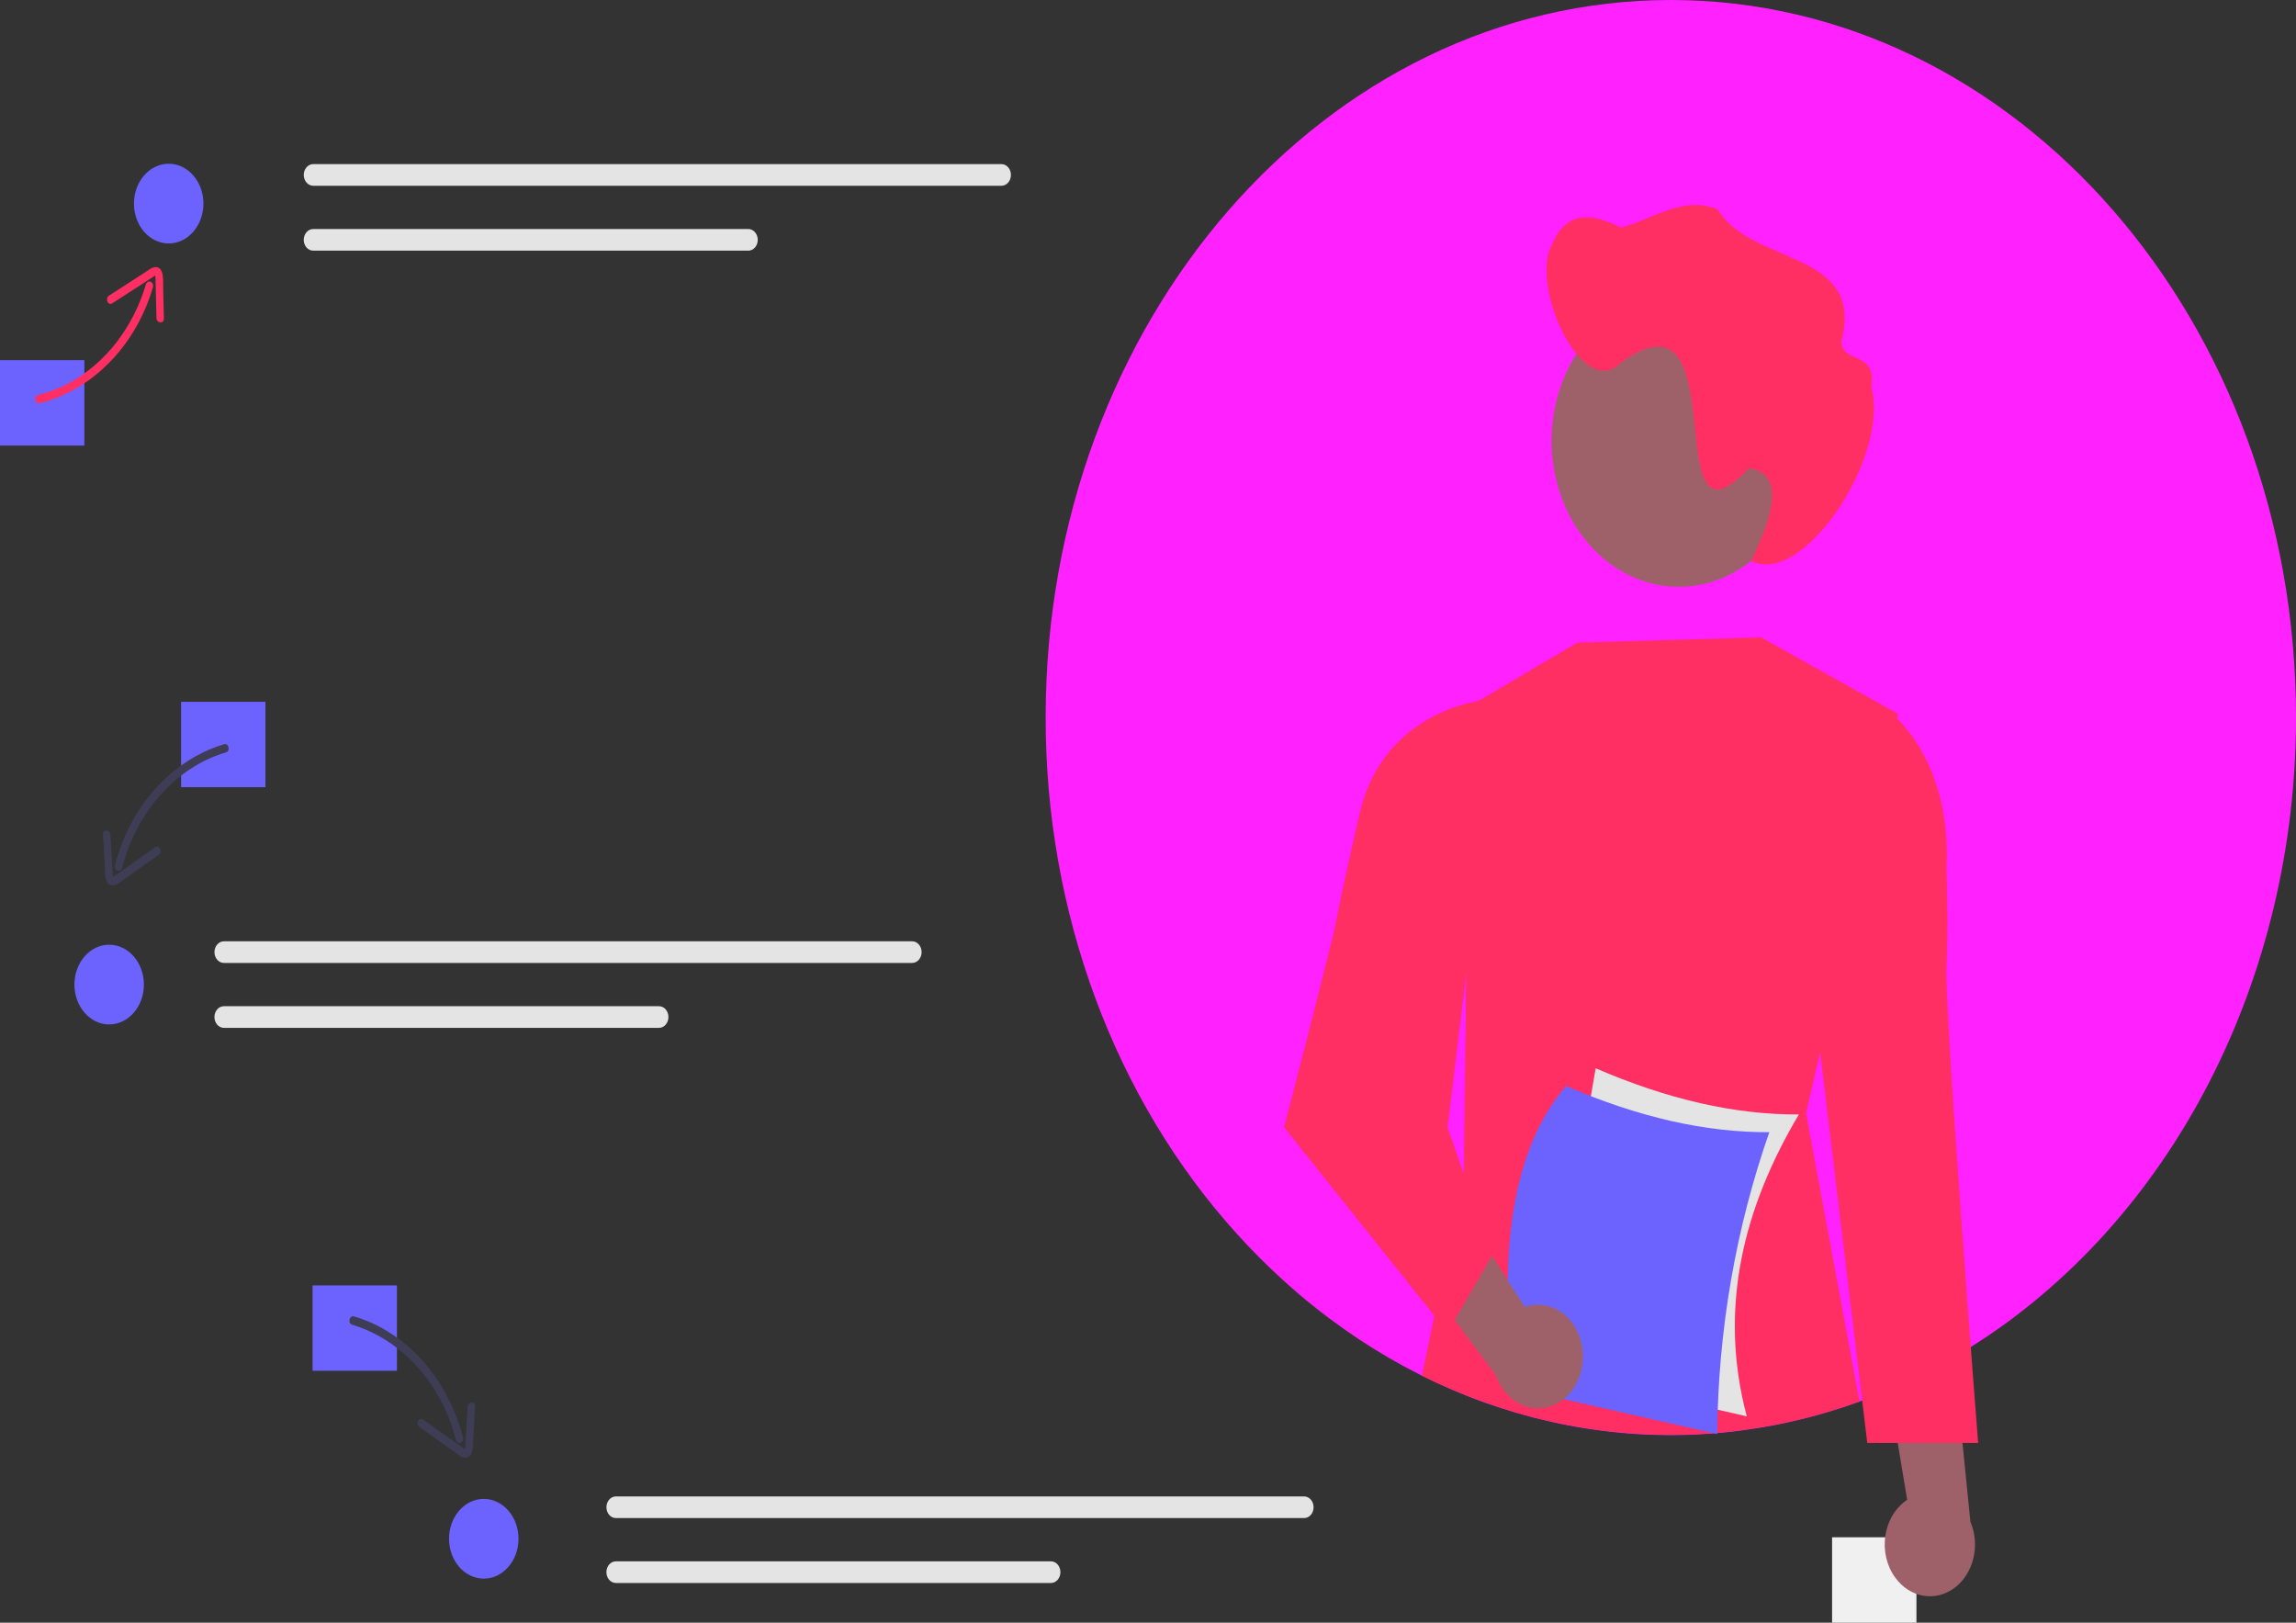 <svg xmlns="http://www.w3.org/2000/svg" width="225" height="159" viewBox="0 0 225 159" fill="none">
  <rect x="0" y="0" width="225" height="159" fill="#333333" stroke="none"/>
  <g clip-path="url(#clip0_6_275)">
    <path d="M187.804 150.632H179.538V159H187.804V150.632Z" fill="#F0F0F0"/>
    <path d="M225 70.295C225.004 82.913 222.046 95.3 216.439 106.155C210.831 117.01 202.78 125.933 193.13 131.987C192.583 132.33 192.029 132.665 191.472 132.988C189.407 134.196 187.283 135.265 185.11 136.19C184.244 136.564 183.37 136.912 182.487 137.234C182.402 137.267 182.314 137.301 182.229 137.329C173.578 140.48 164.424 141.382 155.432 139.969C146.439 138.557 137.833 134.865 130.239 129.161C129.22 128.397 128.223 127.599 127.246 126.768C126.694 126.296 126.15 125.816 125.613 125.323C124.093 123.939 122.634 122.473 121.236 120.924C115.293 114.374 110.567 106.512 107.342 97.811C104.117 89.11 102.46 79.75 102.471 70.295C102.471 31.471 129.899 0 163.735 0C197.572 0 225 31.471 225 70.295Z" fill="#F2F2F"/>
    <path d="M178.366 103.099L176.985 109.091L182.229 137.329C168.133 142.423 152.91 141.525 139.344 134.799L143.438 115.102L143.574 104.418L144.019 69.19L144.131 69.123C144.137 69.118 144.145 69.115 144.152 69.112L154.582 62.967L172.577 62.451L186.005 69.954L185.902 70.392L178.366 103.099Z" fill="#ff2e63"/>
    <path d="M185.723 154.577C185.31 154.013 185.01 153.351 184.844 152.639C184.677 151.927 184.649 151.182 184.761 150.456C184.873 149.73 185.122 149.041 185.491 148.437C185.86 147.834 186.34 147.331 186.897 146.963L183.976 129.359L191.467 132.941L193.092 149.109C193.569 150.223 193.672 151.499 193.383 152.695C193.094 153.891 192.433 154.924 191.525 155.598C190.616 156.272 189.524 156.541 188.455 156.352C187.386 156.164 186.414 155.532 185.723 154.577Z" fill="#9E616A"/>
    <path d="M183.298 70.502L185.22 69.784C185.22 69.784 191.317 74.275 190.737 85.13C190.737 85.13 190.966 90.747 190.748 94.486C190.497 98.774 193.852 141.385 193.852 141.385H182.987L178.33 102.797L183.298 70.502Z" fill="#ff2e63"/>
    <path d="M176.995 43.189C176.995 46.02 176.264 48.788 174.893 51.141C173.522 53.495 171.574 55.33 169.295 56.413C167.015 57.496 164.507 57.78 162.087 57.227C159.668 56.675 157.445 55.312 155.7 53.31C153.956 51.309 152.768 48.758 152.286 45.982C151.805 43.205 152.052 40.327 152.996 37.712C153.94 35.097 155.539 32.861 157.591 31.288C159.642 29.716 162.054 28.876 164.521 28.876H164.521C166.155 28.872 167.774 29.236 169.285 29.95C170.797 30.663 172.171 31.71 173.329 33.033C174.487 34.355 175.407 35.927 176.036 37.657C176.666 39.388 176.991 41.243 176.995 43.118C176.996 43.142 176.996 43.166 176.995 43.189Z" fill="#9E616A"/>
    <path d="M152.088 23.964C153.549 20.359 156.377 21.072 158.851 22.294C161.983 21.497 164.961 19.11 168.336 20.522C171.66 26.069 182.82 24.437 180.446 33.468C180.443 35.632 183.995 34.372 183.374 37.916C185.256 44.737 176.583 57.654 171.603 54.934C172.835 52.344 175.648 46.463 171.381 45.879C162.203 55.678 170.434 27.22 158.902 35.496C155.084 39.506 149.856 27.975 152.088 23.964Z" fill="#ff2e63"/>
    <path d="M171.177 138.778L151.265 134.252L156.371 104.673C163.416 107.731 170.054 109.239 176.283 109.198C170.839 118.359 168.366 128.196 171.177 138.778Z" fill="#E4E4E4"/>
    <path d="M168.282 140.515L148.369 135.99C146.735 122.589 148.221 112.5 153.475 106.411C160.521 109.468 167.159 110.977 173.388 110.936C170.097 120.345 168.365 130.377 168.282 140.515Z" fill="#6C63FF"/>
    <path d="M155.089 132.276C155.01 131.544 154.792 130.841 154.451 130.216C154.109 129.592 153.653 129.061 153.113 128.66C152.574 128.26 151.964 128.001 151.328 127.9C150.691 127.799 150.043 127.86 149.43 128.077L140.182 113.637L137.368 122.371L146.581 134.745C146.968 135.904 147.712 136.86 148.672 137.431C149.632 138.003 150.742 138.15 151.791 137.846C152.839 137.542 153.754 136.806 154.362 135.78C154.97 134.753 155.229 133.506 155.089 132.276Z" fill="#9E616A"/>
    <path d="M146.797 69.952L145.122 68.654C145.122 68.654 135.154 69.719 133.103 80.337C133.103 80.337 131.604 86.716 130.915 90.379C130.561 92.263 125.837 110.463 125.837 110.463L141.855 130.547L146.231 123.016L141.855 110.463L146.797 69.952Z" fill="#ff2e63"/>
    <path d="M8.266 35.292H0V43.661H8.266V35.292Z" fill="#6C63FF"/>
    <path d="M26.013 68.766H17.747V77.134H26.013V68.766Z" fill="#6C63FF"/>
    <path d="M38.898 125.95H30.632V134.318H38.898V125.95Z" fill="#6C63FF"/>
    <path d="M30.692 16.081C30.447 16.081 30.212 16.193 30.039 16.392C29.866 16.59 29.768 16.86 29.768 17.141C29.768 17.422 29.866 17.692 30.039 17.891C30.212 18.089 30.447 18.201 30.692 18.201H98.145C98.39 18.2 98.624 18.088 98.797 17.89C98.97 17.691 99.067 17.422 99.067 17.141C99.067 16.86 98.97 16.591 98.797 16.392C98.624 16.194 98.39 16.082 98.145 16.081H30.692Z" fill="#E4E4E4"/>
    <path d="M30.692 22.441C30.571 22.441 30.451 22.468 30.338 22.521C30.226 22.574 30.124 22.651 30.038 22.75C29.952 22.848 29.884 22.965 29.837 23.093C29.79 23.222 29.766 23.36 29.766 23.499C29.765 23.638 29.789 23.776 29.835 23.905C29.882 24.034 29.95 24.151 30.035 24.25C30.121 24.348 30.223 24.427 30.335 24.48C30.447 24.534 30.567 24.561 30.689 24.561H73.333C73.578 24.561 73.813 24.45 73.986 24.251C74.159 24.052 74.257 23.782 74.257 23.501C74.257 23.22 74.159 22.951 73.986 22.752C73.813 22.553 73.578 22.441 73.333 22.441H30.692Z" fill="#E4E4E4"/>
    <path d="M21.94 92.234C21.695 92.234 21.46 92.345 21.287 92.544C21.114 92.743 21.016 93.013 21.016 93.294C21.016 93.575 21.114 93.844 21.287 94.043C21.46 94.242 21.695 94.354 21.94 94.354H89.393C89.638 94.353 89.872 94.241 90.045 94.042C90.218 93.844 90.315 93.574 90.315 93.294C90.315 93.013 90.218 92.744 90.045 92.545C89.872 92.346 89.638 92.234 89.393 92.234H21.94Z" fill="#E4E4E4"/>
    <path d="M21.94 98.594C21.819 98.593 21.699 98.62 21.586 98.673C21.474 98.726 21.372 98.804 21.286 98.902C21.2 99.001 21.131 99.117 21.085 99.246C21.038 99.374 21.014 99.512 21.014 99.652C21.013 99.791 21.037 99.929 21.083 100.058C21.13 100.186 21.198 100.304 21.283 100.402C21.369 100.501 21.471 100.579 21.583 100.633C21.695 100.686 21.815 100.714 21.936 100.714H64.581C64.826 100.714 65.061 100.602 65.234 100.403C65.407 100.205 65.504 99.935 65.504 99.654C65.504 99.373 65.407 99.103 65.234 98.904C65.061 98.706 64.826 98.594 64.581 98.594H21.94Z" fill="#E4E4E4"/>
    <path d="M60.352 146.628C60.107 146.628 59.872 146.74 59.699 146.939C59.526 147.138 59.428 147.407 59.428 147.688C59.428 147.97 59.526 148.239 59.699 148.438C59.872 148.637 60.107 148.748 60.352 148.748H127.805C128.05 148.748 128.284 148.636 128.457 148.437C128.63 148.238 128.727 147.969 128.727 147.688C128.727 147.408 128.63 147.138 128.457 146.94C128.284 146.741 128.05 146.629 127.805 146.628H60.352Z" fill="#E4E4E4"/>
    <path d="M60.352 152.989C60.231 152.988 60.111 153.015 59.998 153.068C59.886 153.121 59.784 153.199 59.698 153.297C59.612 153.395 59.544 153.512 59.497 153.641C59.45 153.769 59.426 153.907 59.426 154.046C59.425 154.186 59.449 154.324 59.495 154.452C59.542 154.581 59.609 154.698 59.695 154.797C59.781 154.896 59.883 154.974 59.995 155.027C60.107 155.081 60.227 155.108 60.348 155.109H102.993C103.238 155.109 103.473 154.997 103.646 154.798C103.819 154.599 103.917 154.33 103.917 154.049C103.917 153.767 103.819 153.498 103.646 153.299C103.473 153.1 103.238 152.989 102.993 152.989H60.352Z" fill="#E4E4E4"/>
    <path d="M3.887 39.514C5.867 39.015 7.74 38.067 9.397 36.725C11.053 35.384 12.459 33.675 13.531 31.701C14.14 30.579 14.631 29.378 14.993 28.123C15.02 28.019 15.011 27.907 14.968 27.81C14.925 27.714 14.851 27.64 14.761 27.605C14.672 27.57 14.574 27.576 14.488 27.623C14.402 27.669 14.336 27.751 14.302 27.853C13.681 29.95 12.699 31.884 11.416 33.54C10.133 35.196 8.575 36.54 6.832 37.494C5.85 38.032 4.816 38.435 3.751 38.692C3.291 38.803 3.427 39.626 3.887 39.514Z" fill="#ff2e63"/>
    <path d="M10.993 29.725C12.308 28.876 13.623 28.026 14.937 27.177C14.998 27.137 15.169 26.989 15.232 27.007C15.181 26.993 15.228 27.036 15.229 27.089C15.231 27.16 15.239 27.233 15.241 27.305C15.256 27.745 15.262 28.186 15.273 28.627L15.334 31.161C15.347 31.695 16.075 31.758 16.062 31.218L15.99 28.243C15.974 27.562 16.122 26.049 15.16 26.18C14.812 26.227 14.491 26.506 14.195 26.698L12.994 27.474L10.679 28.97C10.272 29.233 10.584 29.99 10.993 29.725V29.725Z" fill="#ff2e63"/>
    <path d="M21.955 72.921C19.995 73.511 18.157 74.545 16.55 75.961C14.944 77.378 13.6 79.149 12.598 81.17C12.029 82.319 11.581 83.541 11.263 84.811C11.241 84.917 11.256 85.028 11.304 85.121C11.352 85.215 11.43 85.283 11.521 85.312C11.613 85.341 11.71 85.328 11.793 85.276C11.876 85.224 11.938 85.137 11.967 85.034C12.517 82.908 13.433 80.931 14.659 79.218C15.886 77.505 17.399 76.092 19.11 75.06C20.073 74.479 21.093 74.032 22.149 73.728C22.604 73.596 22.411 72.788 21.955 72.921L21.955 72.921Z" fill="#3F3D56"/>
    <path d="M15.192 83.029L11.381 85.725C11.316 85.772 11.252 85.822 11.184 85.863C11.116 85.904 11.047 85.903 11.09 85.952C11.031 85.885 11.046 85.64 11.042 85.565L10.968 84.3L10.819 81.77C10.788 81.236 10.059 81.232 10.09 81.77L10.264 84.74C10.304 85.416 10.194 86.815 11.096 86.759C11.498 86.734 11.881 86.355 12.21 86.122L13.299 85.352L15.56 83.752C15.959 83.47 15.593 82.746 15.192 83.029V83.029Z" fill="#3F3D56"/>
    <path d="M34.497 129.796C36.366 130.357 38.118 131.343 39.651 132.693C41.183 134.044 42.464 135.733 43.418 137.661C43.956 138.746 44.379 139.902 44.679 141.102C44.707 141.206 44.77 141.293 44.853 141.344C44.936 141.396 45.033 141.409 45.124 141.38C45.215 141.352 45.293 141.283 45.342 141.19C45.39 141.096 45.404 140.985 45.382 140.88C44.807 138.65 43.849 136.575 42.565 134.776C41.28 132.978 39.696 131.492 37.904 130.406C36.885 129.789 35.807 129.314 34.691 128.989C34.235 128.857 34.041 129.664 34.497 129.796Z" fill="#3F3D56"/>
    <path d="M41.085 139.82L43.347 141.42L44.436 142.191C44.766 142.424 45.147 142.802 45.549 142.827C46.451 142.884 46.342 141.485 46.381 140.808L46.556 137.839C46.587 137.301 45.858 137.304 45.826 137.839L45.678 140.368L45.607 141.578C45.601 141.671 45.622 141.943 45.555 142.02C45.603 141.965 45.553 141.992 45.5 141.954C45.422 141.9 45.342 141.849 45.264 141.794L41.453 139.098C41.053 138.814 40.686 139.538 41.085 139.82Z" fill="#3F3D56"/>
    <path d="M16.532 23.855C18.412 23.855 19.935 22.107 19.935 19.95C19.935 17.793 18.412 16.045 16.532 16.045C14.652 16.045 13.128 17.793 13.128 19.95C13.128 22.107 14.652 23.855 16.532 23.855Z" fill="#6C63FF"/>
    <path d="M10.697 100.379C12.577 100.379 14.101 98.631 14.101 96.474C14.101 94.317 12.577 92.569 10.697 92.569C8.817 92.569 7.293 94.317 7.293 96.474C7.293 98.631 8.817 100.379 10.697 100.379Z" fill="#6C63FF"/>
    <path d="M47.407 154.682C49.287 154.682 50.811 152.933 50.811 150.776C50.811 148.62 49.287 146.871 47.407 146.871C45.528 146.871 44.004 148.62 44.004 150.776C44.004 152.933 45.528 154.682 47.407 154.682Z" fill="#6C63FF"/>
  </g>
  <defs>
    <clipPath id="clip0_6_275">
      <rect width="225" height="159" fill="white"/>
    </clipPath>
  </defs>
</svg>